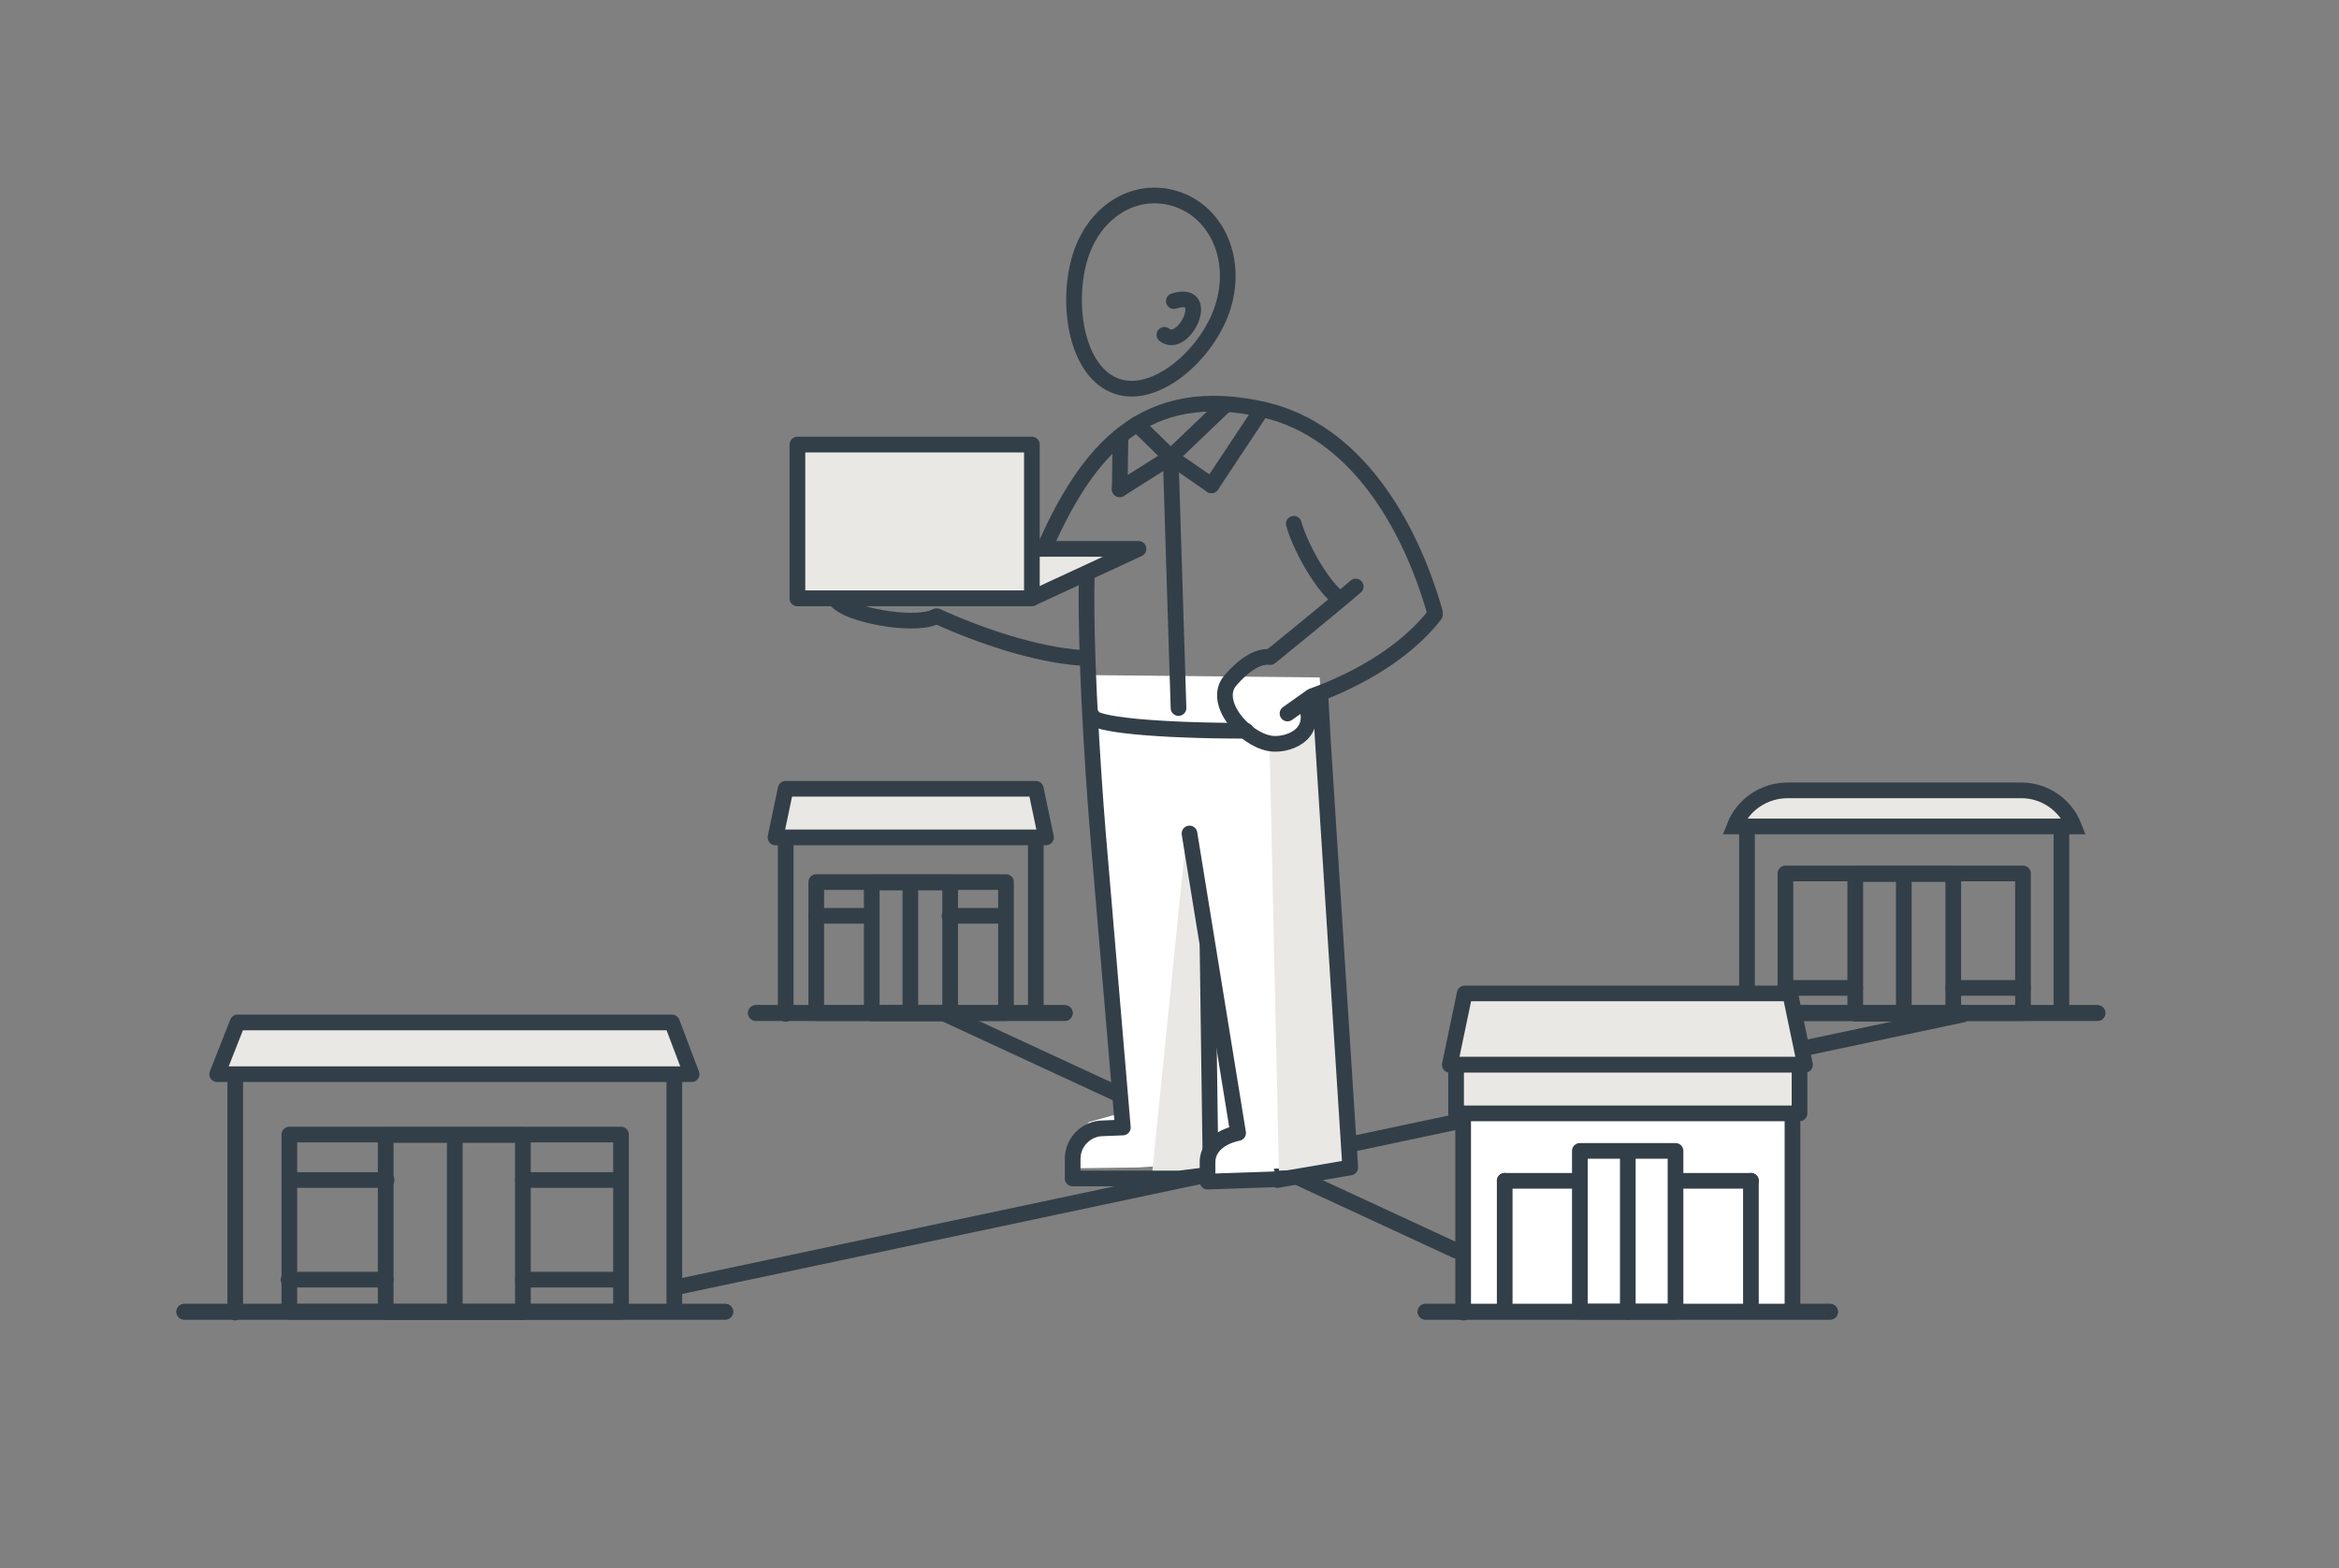 <?xml version="1.0" encoding="utf-8"?>
<!-- Generator: Adobe Illustrator 24.2.0, SVG Export Plug-In . SVG Version: 6.00 Build 0)  -->
<svg version="1.1" id="Layer_1" xmlns="http://www.w3.org/2000/svg" xmlns:xlink="http://www.w3.org/1999/xlink" x="0px" y="0px"
	 viewBox="0 0 298.3 200" style="enable-background:new 0 0 298.3 200;" xml:space="preserve">
<rect x="0" y="0" width="298.3" height="200" fill="#808080" stroke="none"/>
<style type="text/css">
	.st0{fill:none;stroke:#333F48;stroke-width:2;stroke-linecap:round;stroke-linejoin:round;stroke-miterlimit:10;}
	.st1{fill:#FFFFFF;}
	.st2{fill:#EAE8E5;stroke:#333F48;stroke-width:2;stroke-linejoin:round;stroke-miterlimit:10;}
	.st3{fill:#EAE8E5;stroke:#333F48;stroke-width:2;stroke-miterlimit:10;}
	.st4{fill:#EAE8E5;}
	.st5{fill:#FFFFFF;stroke:#333F48;stroke-width:2;stroke-linecap:round;stroke-linejoin:round;stroke-miterlimit:10;}
</style>
<g>
	<line class="st0" x1="120.7" y1="129.4" x2="185.7" y2="159.5"/>
	<line class="st0" x1="250.3" y1="129.4" x2="86.1" y2="164.2"/>
	<polygon class="st1" points="138.9,86.1 168.3,86.4 172.5,147.2 164.2,149 156.5,149.2 153.9,149.2 153.2,148.5 148.2,148.7 
		145.1,148.9 136.9,149 136.9,145.2 138.9,143.1 142.1,142.2 143.6,142.2 	"/>
	<g>
		<g>
			<line class="st0" x1="96.4" y1="129.2" x2="135.8" y2="129.2"/>
			<polygon class="st2" points="133.4,106.8 98.9,106.8 100.2,100.6 132.1,100.6 			"/>
			<rect x="104.1" y="112.5" class="st0" width="24.2" height="16.7"/>
			<line class="st0" x1="104.1" y1="116.8" x2="111.1" y2="116.8"/>
			<line class="st0" x1="135.8" y1="129.2" x2="96.4" y2="129.2"/>
			
				<rect x="111.1" y="112.5" transform="matrix(-1 -7.380242e-11 7.380242e-11 -1 232.278 241.743)" class="st0" width="10" height="16.7"/>
			<line class="st0" x1="116.1" y1="129.2" x2="116.1" y2="112.6"/>
			<line class="st0" x1="128.1" y1="116.8" x2="121.1" y2="116.8"/>
			<line class="st0" x1="100.2" y1="106.9" x2="100.2" y2="129.3"/>
			<line class="st0" x1="132.1" y1="107" x2="132.1" y2="129.1"/>
		</g>
	</g>
	<path class="st0" d="M149.7,38.4c5-1.6,1.3,6.3-1.2,4.3"/>
	<g>
		<g>
			<line class="st0" x1="23.5" y1="167.3" x2="92.5" y2="167.3"/>
			<polygon class="st2" points="88.2,137 27.7,137 30.3,130.4 85.7,130.4 			"/>
			<rect x="36.9" y="144.7" class="st0" width="42.3" height="22.6"/>
			<line class="st0" x1="37" y1="150.5" x2="49.3" y2="150.5"/>
			<line class="st0" x1="36.8" y1="163.2" x2="49.2" y2="163.2"/>
			<line class="st0" x1="92.5" y1="167.3" x2="23.5" y2="167.3"/>
			
				<rect x="49.3" y="144.7" transform="matrix(-1 -5.703716e-11 5.703716e-11 -1 115.987 312.054)" class="st0" width="17.5" height="22.6"/>
			<line class="st0" x1="58" y1="167.3" x2="58" y2="144.9"/>
			<line class="st0" x1="79" y1="150.5" x2="66.7" y2="150.5"/>
			<line class="st0" x1="79.1" y1="163.2" x2="66.7" y2="163.2"/>
			<line class="st0" x1="30" y1="137.1" x2="30" y2="167.4"/>
			<line class="st0" x1="86" y1="137.3" x2="86" y2="167.2"/>
		</g>
	</g>
	<g>
		<g>
			<line class="st0" x1="218.2" y1="129.2" x2="267.5" y2="129.2"/>
			<path class="st3" d="M264.5,105.4h-43.3l0,0c1.1-2.8,3.8-4.6,6.8-4.6h29.8C260.7,100.8,263.4,102.6,264.5,105.4L264.5,105.4z"/>
			<rect x="227.7" y="111.4" class="st0" width="30.3" height="17.8"/>
			<line class="st0" x1="227.7" y1="126" x2="236.6" y2="126"/>
			<line class="st0" x1="267.5" y1="129.2" x2="218.2" y2="129.2"/>
			
				<rect x="236.6" y="111.4" transform="matrix(-1 -6.273883e-11 6.273883e-11 -1 485.707 240.679)" class="st0" width="12.5" height="17.8"/>
			<line class="st0" x1="242.8" y1="129.2" x2="242.8" y2="111.6"/>
			<line class="st0" x1="258" y1="126" x2="249.1" y2="126"/>
			<line class="st0" x1="222.8" y1="105.5" x2="222.8" y2="129.3"/>
			<line class="st0" x1="262.9" y1="105.6" x2="262.9" y2="129.1"/>
		</g>
	</g>
	<path class="st0" d="M142.4,92.9"/>
	<g>
		<polygon class="st4" points="167,89.1 166.3,93.5 161.9,94.7 163.1,149.3 171.2,149 171.9,145.4 168.6,88.9 		"/>
		<path class="st4" d="M151.3,106.4l-4.4,43.6c0,0,6.6,0.5,6.8,0c0.2-0.5,0.3-1.7,0.3-1.7s0.5-5.5,0.5-6.3c0-0.8-1-16.8-1-16.8
			L151.3,106.4z"/>
		<path class="st0" d="M156.2,38.3c-1.5,6.2-8.2,12.4-13.3,11.1c-5.2-1.3-6.9-9.4-5.4-15.7s6.7-9.8,11.9-8.5S157.7,32.1,156.2,38.3z
			"/>
		<path class="st0" d="M170.6,76.2c-2.3-1.9-4.9-6.8-5.6-9.4"/>
		<path class="st0" d="M154,120.8l0.4,29l-4,0.5h-7.8h-5.8v-2.5c0-2.2,1.8-3.9,3.9-3.9l2.5-0.1L140,106c0,0-1.7-20.3-1.4-32.8"/>
		<path class="st0" d="M132.9,70.6c5.7-13.3,13.1-21.9,28.5-18.3c11.3,2.7,18.3,14.2,21.6,25.8"/>
		<path class="st0" d="M164.2,91l3.1-2.2c4.8-1.7,11.6-5.1,15.7-10.4"/>
		<path class="st0" d="M172.9,74.8c-2.4,2.1-10.9,9-10.9,9c-2.2-0.3-4.5,2.3-5.1,3c-2.3,2.7,1.7,7.4,5,8c2,0.4,6.3-0.9,4.6-5.1"/>
		<path class="st0" d="M137.3,73.4c-5.3-0.5-8.1-0.5-14.9,0.1c0,0-0.1,0-0.1,0c-1-0.2-2.9-2.3-4.2-2.8c-3.7-1.4-16.5,3.1-10.5,6.6
			c2.4,1.4,9.4,2.6,11.8,1.3l0.1,0c5.5,2.5,12.6,4.9,18.4,5.3"/>
		<polyline class="st0" points="162.9,150.5 172.2,148.9 168.7,94.3 168.4,88.7 		"/>
		<path class="st5" d="M151.7,106.3l6.2,38.2c-2.8,0.6-3.9,2.2-3.9,3.7v2.5l8.8-0.3"/>
		<line class="st0" x1="145" y1="54.1" x2="149.3" y2="58.3"/>
		<line class="st0" x1="156.2" y1="51.7" x2="149.3" y2="58.3"/>
		<line class="st0" x1="160.6" y1="52.7" x2="154.5" y2="61.9"/>
		<line class="st0" x1="154.5" y1="61.9" x2="149.3" y2="58.3"/>
		<line class="st0" x1="142.8" y1="62.4" x2="149.3" y2="58.3"/>
		<line class="st0" x1="142.9" y1="55.7" x2="142.8" y2="62.4"/>
		<line class="st0" x1="149.3" y1="58.3" x2="150.3" y2="90.3"/>
	</g>
	<path class="st0" d="M158.9,93.2c-11.4,0-19.6-0.8-19.6-1.9"/>
	<g>
		<polygon class="st2" points="145.2,70 115.3,70 101.7,76.3 131.6,76.3 		"/>
		<rect x="101.7" y="56.7" class="st2" width="29.9" height="19.6"/>
	</g>
	<g>
		<rect x="187" y="135.4" class="st1" width="41.5" height="31.8"/>
		<line class="st0" x1="181.8" y1="167.3" x2="233.4" y2="167.3"/>
		<polygon class="st2" points="230.2,135.8 184.9,135.8 186.8,126.7 228.3,126.7 		"/>
		<line class="st0" x1="191.9" y1="150.6" x2="201" y2="150.6"/>
		<line class="st0" x1="233.4" y1="167.3" x2="181.8" y2="167.3"/>
		
			<rect x="201.5" y="146.9" transform="matrix(-1 -7.432245e-11 7.432245e-11 -1 415.183 314.183)" class="st0" width="12.2" height="20.5"/>
		<line class="st0" x1="207.6" y1="167.3" x2="207.6" y2="147"/>
		<line class="st0" x1="223.3" y1="150.6" x2="214.1" y2="150.6"/>
		<line class="st0" x1="186.6" y1="138" x2="186.6" y2="167.4"/>
		<line class="st0" x1="228.6" y1="138.2" x2="228.6" y2="167.2"/>
		<rect x="185.7" y="135.8" class="st2" width="43.8" height="6.2"/>
		<line class="st0" x1="191.9" y1="150.6" x2="191.9" y2="167"/>
		<line class="st0" x1="223.3" y1="150.6" x2="223.3" y2="167"/>
	</g>
</g>
</svg>
